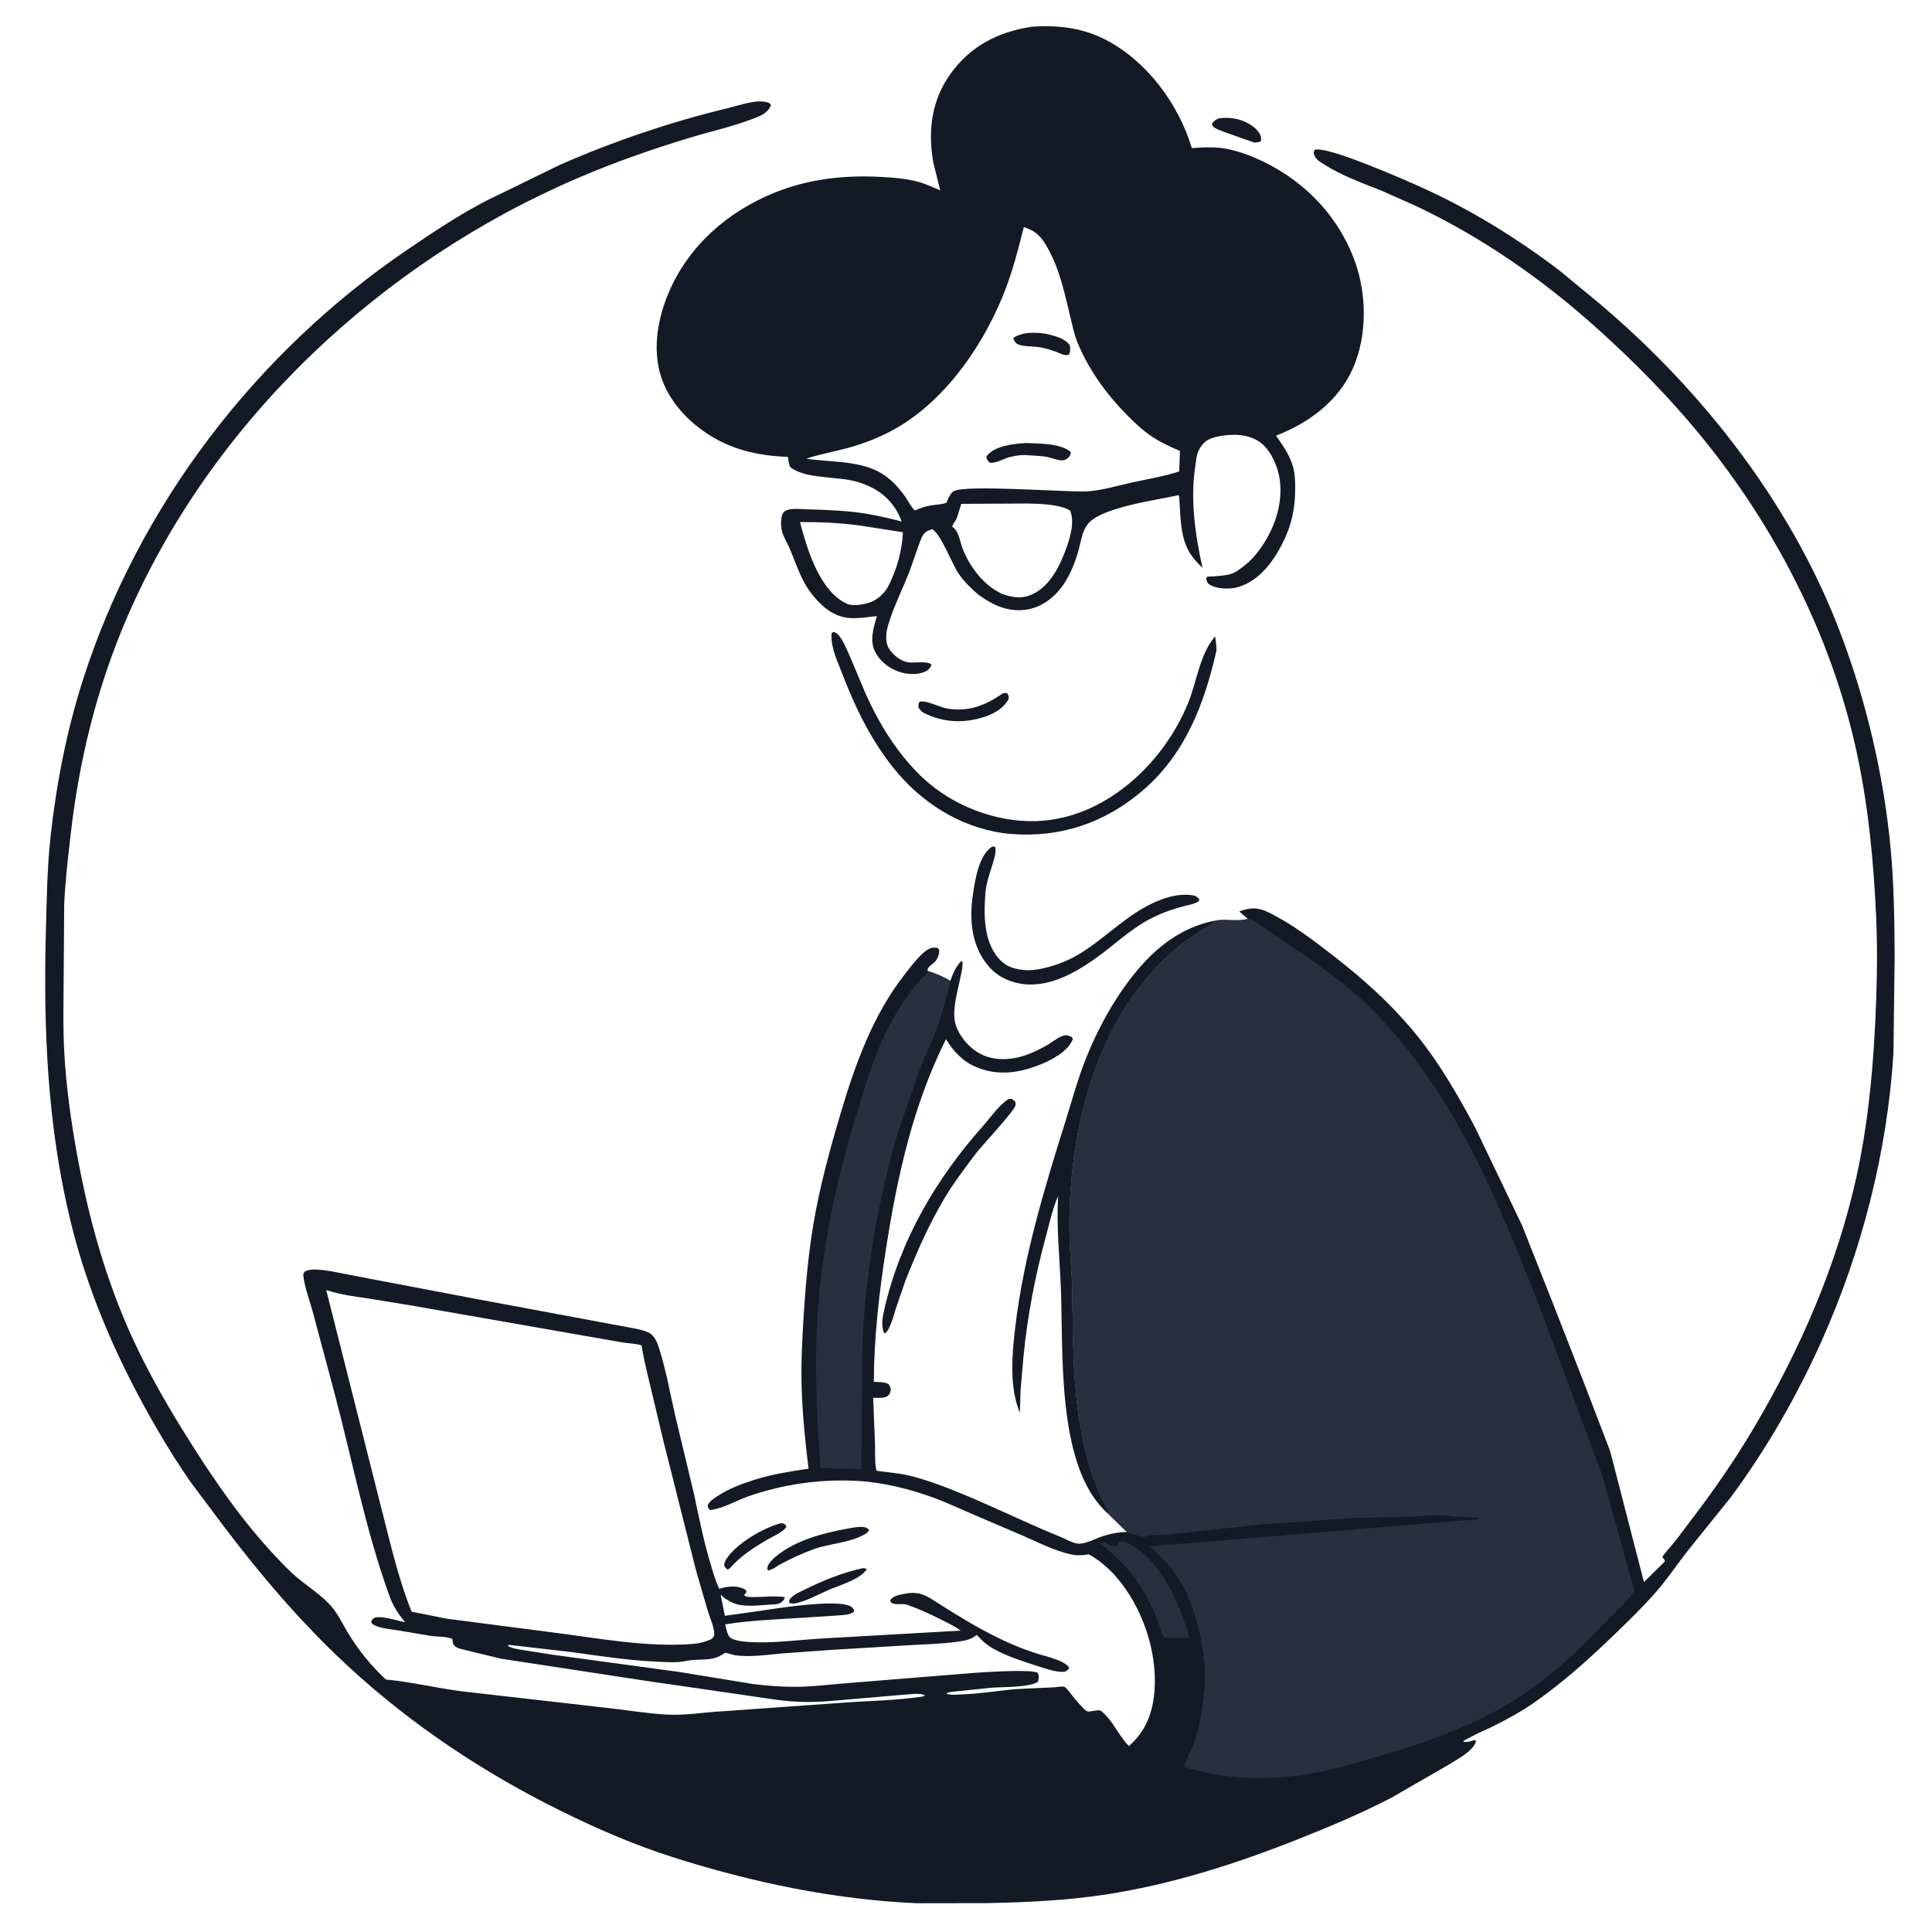 <?xml version="1.0" encoding="utf-8" ?>
<svg xmlns="http://www.w3.org/2000/svg" xmlns:xlink="http://www.w3.org/1999/xlink" width="512" height="512">
	<path fill="#141A25" transform="scale(0.667 0.667)" d="M310.07 605.252C310.347 605.237 310.799 605.196 311.062 605.256C311.893 605.447 312.076 605.901 312.479 606.562C311.364 608.643 307.166 610.376 305.067 611.601C302.295 613.221 299.525 614.946 296.918 616.818C294.393 618.633 292.067 620.718 290.025 623.062L289.119 623.619C288.298 623.118 288.193 622.793 287.719 621.938C287.853 621.045 288.052 620.231 288.55 619.461C292.543 613.289 303.113 607.114 310.07 605.252Z"/>
	<path fill="#141A25" transform="scale(0.667 0.667)" d="M484.224 47.033C486.285 46.732 488.24 46.774 490.301 47.087C493.897 47.633 498.218 49.706 500.294 52.797C500.986 53.828 501.218 54.844 500.982 56.062C499.896 56.677 499.413 56.585 498.188 56.589L487.035 52.663C485.584 52.094 483.834 51.565 482.533 50.704C481.715 50.163 481.729 50.035 481.571 49.125C482.472 47.868 482.81 47.697 484.224 47.033Z"/>
	<path fill="#141A25" transform="scale(0.667 0.667)" d="M342.818 623.062C343.472 623.065 343.829 623.196 344.438 623.409L344.172 623.817C341.193 627.749 333.545 629.821 329.155 631.743C324.718 633.686 320.359 636.222 315.562 637.137L313.667 636.938C313.556 636.261 313.397 636.15 313.776 635.527C314.945 633.607 317.868 632.498 319.819 631.524C327.041 627.919 334.919 624.779 342.818 623.062Z"/>
	<path fill="#141A25" transform="scale(0.667 0.667)" d="M398.463 275.438C399.051 275.316 399.478 275.328 400.071 275.355C400.801 276.379 400.797 276.426 400.767 277.688C398.952 281.208 395.122 283.498 391.443 284.725C382.98 287.549 374.624 287.158 366.711 283.074C365.853 282.466 365.477 281.925 364.913 281.062C364.91 279.975 364.834 279.683 365.396 278.774C368.376 278.214 373.147 280.976 376.372 281.516C384.822 282.931 391.662 280.266 398.463 275.438Z"/>
	<path fill="#141A25" transform="scale(0.667 0.667)" d="M339.613 606.847C340.472 606.714 341.35 606.673 342.22 606.67C343.588 606.666 344.388 606.927 345.36 607.875C344.749 609.005 343.846 609.474 342.73 610.055C337.068 613.003 329.54 613.287 323.438 615.468C318.598 617.197 314.153 619.321 309.622 621.733C308.289 622.596 306.643 623.789 305.062 623.974L304.861 623.062C304.981 622.38 305.106 621.899 305.512 621.323C306.996 619.217 309.248 617.54 311.373 616.132C319.412 610.806 330.2 608.413 339.613 606.847Z"/>
	<path fill="#141A25" transform="scale(0.667 0.667)" d="M400.681 436.688L401.302 436.575C402.304 436.579 402.779 437.193 403.46 437.812C403.464 438.25 403.528 438.691 403.473 439.125C403.199 441.291 390.048 455.209 387.651 458.408C383.305 464.21 378.888 469.948 375.188 476.199C369.043 486.578 364.25 497.451 359.809 508.64L355.97 519.791C355.03 522.877 354.281 525.838 352.688 528.671L351.695 529.768L351.188 529.508C349.969 526.519 350.717 522.994 351.423 519.932C357.751 492.463 371.939 468.343 390.508 447.439C393.552 444.012 396.797 439.118 400.681 436.688Z"/>
	<path fill="#141A25" transform="scale(0.667 0.667)" d="M393.896 336.562L394.88 336.284L395.438 336.648C395.822 338.824 395.093 340.871 394.484 342.938C393.397 346.628 391.892 350.592 391.56 354.438C390.831 362.879 390.734 373.881 396.7 380.693C399.446 383.829 402.284 384.879 406.312 385.35C409.958 385.776 413.314 385.1 416.815 384.143C421.271 382.925 425.512 381.115 429.439 378.665C439.988 372.083 448.27 362.793 459.99 357.962C464.025 356.299 468.335 355.177 472.74 355.569C474.513 355.727 475.476 356.003 476.578 357.375L476.022 358.275C474.678 358.931 473.505 359.357 472.033 359.629C465.861 361.106 460.034 363.175 454.555 366.435C448.617 369.968 443.502 374.587 438.022 378.752C429.282 385.396 417.619 392.614 406.092 390.92C400.209 390.055 395.274 387.372 391.688 382.542C385.718 374.502 385.145 364.575 386.616 354.984C387.515 349.116 388.882 340.235 393.896 336.562Z"/>
	<path fill="#141A25" transform="scale(0.667 0.667)" d="M331.115 251.062C332.313 251.382 332.79 251.8 333.562 252.813C335.163 254.912 336.369 257.836 337.446 260.25L343.938 275.625C345.978 280.126 348.36 284.903 350.9 289.126C355.778 297.235 362.037 305.353 369.333 311.416C381.567 321.583 398.744 327.458 414.654 326.067C440.529 323.805 462.663 302.58 472.087 279.238C475.615 270.497 476.609 260.173 482.776 252.836C483.109 254.772 483.292 256.545 483.311 258.514C478.503 279.722 470.92 299.628 453.944 314.15C438.989 326.944 421.25 332.954 401.621 331.335C384.116 329.89 367.984 320.418 356.726 307.203C346.473 295.169 339.834 281.279 334.22 266.636C332.391 261.865 329.969 256.832 330.396 251.637L331.115 251.062Z"/>
	<path fill="#141A25" transform="scale(0.667 0.667)" d="M440.583 601.735C439.432 600.77 438.424 599.694 437.422 598.577C420.077 579.226 422.446 537.225 421.518 512.438C421.052 500.014 419.692 487.654 420.399 475.192C418.129 480.48 417.006 485.904 415.501 491.429C411.313 506.802 408.268 522.674 406.692 538.54L405.502 552.188L405.2 561.331C404.212 558.78 403.5 556.311 403.015 553.616C401.475 545.066 402.387 535.627 403.409 527.058C406.71 499.38 414.87 472.437 423.196 445.908C425.946 437.144 428.295 428.326 431.764 419.793C435.468 410.681 440.164 401.601 445.777 393.507C455.157 379.981 466.641 368.677 483.41 365.676L483.073 366.085C482.063 367.248 480.153 368.005 478.839 368.812L471.274 373.82C467.008 376.886 463.165 380.549 459.544 384.344C432.575 412.619 423.826 455.907 425.019 493.861L425.976 509.663C426.384 529.478 425.95 549.641 429.735 569.202C430.859 575.012 432.194 580.733 434.155 586.323C435.115 589.06 436.122 591.782 437.328 594.422C438.348 596.653 440.399 599.334 440.583 601.735Z"/>
	<path fill="#141A25" transform="scale(0.667 0.667)" d="M409.917 10.625C420.562 9.881 430.543 11.074 440.055 16.198C456.132 24.86 468.346 41.564 473.541 58.843C478.566 58.466 483.747 58.23 488.689 59.407L489.375 59.577C492.439 60.313 495.416 61.341 498.316 62.575C516.385 70.268 530.456 83.86 537.718 102.226C543.104 115.845 543.461 133.018 537.474 146.494C531.725 159.438 519.843 168.164 506.989 173.083C509.561 176.886 511.994 180.108 513.466 184.528C514.536 187.741 514.612 190.842 514.599 194.201C514.57 201.986 513.234 208.553 509.703 215.578C505.921 223.105 500.552 230.512 492.188 233.18C488.939 234.217 483.614 234.111 480.644 232.312C479.615 231.69 479.507 230.935 479.184 229.875C479.331 229.653 479.388 229.331 479.625 229.208C480.018 229.003 481.454 229.073 481.964 229.032C484.068 228.864 486.216 228.719 488.279 228.263C490.822 227.7 492.796 226.014 494.793 224.438C496.913 222.764 498.643 220.818 500.254 218.653C506.325 210.497 509.998 200.026 508.355 189.855C507.558 184.916 504.568 178.249 500.25 175.434C495.261 172.182 488.737 172.311 483.164 173.601C480.326 174.258 478.361 175.357 476.83 177.927L476.529 178.453C475.401 180.398 475.326 182.539 474.985 184.713C472.813 198.527 474.839 212.087 477.761 225.62C475.56 223.473 473.495 221.241 472.052 218.494C469.158 212.99 469.047 205.829 468.643 199.732C468.588 198.908 468.688 197.369 468.22 196.742C459.639 198.702 436.839 201.611 432.008 208.482L431.713 208.916C429.857 211.55 429.347 215.812 428.447 218.91C427.124 223.459 425.364 228.007 422.72 231.97C419.375 236.984 414.279 241.116 408.223 242.155C400.828 243.424 394.568 240.53 388.762 236.285C385.788 233.742 382.915 230.973 380.732 227.701C378.164 223.853 373.782 212.025 370.312 210.23C369.367 210.595 368.279 210.968 367.517 211.659C366.436 212.641 365.882 214.334 365.353 215.667L361.221 227.432C358.703 233.727 355.622 239.903 353.508 246.345C352.727 248.728 352.051 250.951 352.114 253.5C352.179 256.153 352.968 257.808 354.792 259.688C356.466 261.412 358.445 262.754 360.859 263.151C363.193 263.536 368.401 262.471 370.038 264L369.981 264.388C369.739 265.271 369.004 266.023 368.232 266.484C365.498 268.118 361.492 268.056 358.5 267.284C354.014 266.125 350.052 263.322 347.821 259.204C345.367 254.673 347.053 249.366 348.412 244.778C344.68 245.159 340.523 245.911 336.798 245.477C330.897 244.79 326.376 240.766 322.782 236.323C318.149 230.595 316.376 223.911 313.483 217.312C312.623 215.351 311.314 213.348 310.752 211.287C310.304 209.647 310.232 207.746 310.446 206.062C310.597 204.87 310.884 203.775 311.929 203.06C313.903 201.709 318.492 202.307 320.797 202.371C328.548 202.587 336.394 202.855 344.062 204.091C348.886 204.869 353.559 205.988 358.282 207.219C355.047 198.647 348.901 193.755 340.084 191.296C336.321 190.247 331.858 190.074 327.957 189.613C323.141 189.043 318.355 188.612 314.237 185.817C313.409 185.255 313.249 182.584 313.046 181.521C305.094 181.268 297.096 180.003 289.707 176.942C278.649 172.361 268.065 163.287 263.51 152.044C258.866 140.58 260.966 127.417 265.651 116.331C273.534 97.677 289.112 84.094 307.678 76.566C321.174 71.094 335.514 69.492 349.955 70.289C354.956 70.565 360.022 70.936 364.875 72.25C367.835 73.051 370.736 74.438 373.564 75.629L370.795 64.481L370.709 63.885L370.605 63.252C368.678 51.01 370.418 39.261 377.815 29.109C385.852 18.081 396.72 12.653 409.917 10.625ZM406.794 90.195C404.671 98.534 402.573 106.846 399.498 114.902C391.509 135.832 376.712 157.784 357.183 169.501C351.091 173.156 343.789 176.097 336.951 177.959C331.43 179.463 325.808 180.432 320.369 182.227C329.802 183.715 340.583 182.91 349.21 187.483C353.364 189.684 356.646 193.187 359.392 196.943C360.721 198.76 361.843 201.31 363.476 202.797C365.439 202.01 367.349 201.258 369.438 200.874C371.612 200.475 373.941 200.479 376.037 199.783L376.239 199.272C376.801 197.87 377.357 196.73 378.34 195.562L378.955 195.164C383.432 192.458 423.657 195.597 431.625 195.232C437.472 194.964 443.667 193.049 449.384 191.784C455.697 190.387 462.45 189.317 468.566 187.281L468.539 186.766L468.809 179.147C464.817 177.449 461.094 175.755 457.486 173.316C453.823 170.839 450.738 167.879 447.638 164.75C439.595 156.631 432.366 146.611 428.051 135.953C426.79 132.836 426.164 129.615 425.368 126.365C423.139 117.263 421.384 108.312 417.01 99.925C415.067 96.197 412.996 92.79 408.944 91.054L406.794 90.195ZM408.507 200.052L381.923 200.188L380.474 204.89C380.189 206.061 379.76 206.735 379.062 207.697C378.696 208.201 378.498 208.659 378.312 209.25L378.82 209.648C381.045 211.447 381.402 215.232 382.427 217.865C385.318 225.288 390.659 232.358 397.944 235.884C402.109 237.408 405.855 238.082 410.062 236.165C417.362 232.841 421.203 224.621 423.769 217.494C425.282 213.291 427.013 207.134 425.173 202.875C421.146 200.35 413.201 200.174 408.507 200.052ZM317.843 207.427C320.55 217.779 325.29 233.549 335.086 239.153L336 239.631L336.366 239.83C338.794 241.041 343.661 240.157 346.062 239.188C348.818 238.075 351.086 235.94 352.644 233.446C356.234 226.634 358.375 219.188 358.755 211.47L341.233 208.734C333.546 207.726 325.585 207.384 317.843 207.427Z"/>
	<path fill="#141A25" transform="scale(0.667 0.667)" d="M407.179 132.46C410.574 131.984 414.263 132.195 417.574 133.095C420.146 133.793 423.738 134.902 425.102 137.36C425.258 138.702 425.262 139.527 424.823 140.812C423.787 141.299 423.363 141.073 422.255 140.88C418.934 139.399 415.488 138.217 411.856 137.807C409.635 137.557 406.907 137.693 404.801 136.932C403.545 136.478 403.141 135.75 402.62 134.625L402.872 134.062C404.253 133.221 405.637 132.866 407.179 132.46Z"/>
	<path fill="#141A25" transform="scale(0.667 0.667)" d="M407.582 176.024C412.567 176.226 421.607 176.084 425.438 179.627C425.447 180.712 425.112 181.27 424.242 181.997C423.794 182.371 423.095 182.799 422.498 182.882C420.644 183.142 417.619 181.808 415.685 181.488C413.448 181.118 411.105 181.052 408.842 180.899C406.603 180.593 403.342 181.015 401.163 181.595C399.033 182.162 395.231 184.335 393.188 183.793C392.3 182.897 392.193 182.72 391.879 181.5L392.123 181.113C395.322 177.038 402.873 176.322 407.582 176.024Z"/>
	<path fill="#141A25" transform="scale(0.667 0.667)" d="M495.777 365.09L492.363 362.106C496.904 360.56 499.668 360.378 504.05 362.524C513.366 367.087 522.18 373.839 530.356 380.202C541.673 389.009 552.378 398.633 561.572 409.677C571.33 421.399 579.018 434.623 586.136 448.059L604.743 486.862L617.852 519.989L630.164 551.56L639.727 576.518L653.17 628.587L661.45 620.438C661.391 619.3 660.649 619.255 660.509 618.562C660.48 618.42 662.46 615.97 662.723 615.68C665.987 612.068 668.653 608.191 671.604 604.348C680.707 592.498 689.189 580.234 696.801 567.375C715.187 536.316 729.998 502.409 737.71 467.062C741.881 447.945 743.854 428.813 744.895 409.312C745.701 394.205 746.096 378.916 745.407 363.789C744.392 341.491 742.205 319.19 737.361 297.375C727.262 251.887 705.086 208.973 675.618 172.989C663.295 157.941 649.565 144.014 635.129 130.991C613.216 111.222 589.043 94.323 562.312 81.717L548.995 75.801C541.13 72.662 532.912 69.741 525.764 65.132C523.695 63.797 522.4 63.073 521.891 60.562L522.311 59.541C527.044 57.733 558.126 71.472 563.922 74.062C583.844 82.968 602.172 94.281 619.565 107.438L630.095 116.144C673.383 151.258 710.759 198.106 730.81 250.417C741.408 278.065 748.446 307.808 751.196 337.312C752.513 351.443 752.695 365.527 752.774 379.71L752.305 418.305C749.889 457.485 739.796 497 723.748 532.807C713.962 554.642 701.923 575.618 687.699 594.874L671.193 615.375C666.95 620.667 663.159 626.432 658.755 631.585C653.291 637.98 647.048 644.025 640.988 649.857C631.166 659.308 621.127 668.338 609.953 676.187C604.547 679.984 598.678 683.188 592.767 686.114C590.234 687.367 587.583 688.322 585.137 689.744C583.886 690.472 582.443 690.919 581.346 691.875C582.173 692.363 583.521 692.016 584.434 691.786L585.997 691.312L586.467 691.875C585.199 695.897 578.844 699.078 575.353 701.266L552.979 714.185C541.015 720.408 528.545 725.664 516.021 730.638C491.31 740.45 465.807 748.654 439.468 752.703C423.824 755.108 408.046 755.813 392.246 756.144L364.363 756.189C331.543 754.789 298.583 747.845 267.33 737.895C252.073 733.038 237.441 726.682 223.089 719.624C192.569 704.615 163.578 685.341 138.552 662.253C120.104 645.234 103.493 625.798 88.415 605.772L75.547 588.586C66.921 576.1 59.246 562.826 52.33 549.328C41.938 529.046 33.581 507.841 28.149 485.689C18.815 447.631 17.183 408.756 18.233 369.75C18.567 357.31 18.723 344.984 20.067 332.594C22.347 311.575 26.573 289.951 33.044 269.819C55.257 200.713 101.696 140.135 161.625 99.352C171.881 92.373 182.446 85.289 193.504 79.615L222.518 65.457C243.928 56.069 266.799 48.313 289.537 42.881C293.895 41.84 300.38 39.373 304.825 40.659C305.758 40.929 305.868 41.016 306.324 41.812C305.211 44.44 303.21 45.574 300.651 46.608C292.051 50.082 282.81 52.075 273.945 54.761C259.015 59.284 244.342 64.439 229.99 70.562C152.039 103.818 84.751 166.565 50.779 244.646C38.52 272.821 31.311 302.346 27.93 332.812C26.953 341.617 25.851 350.584 25.506 359.438L25.326 384.856C25.294 396.022 24.921 407.437 25.561 418.576C26.337 432.099 28.252 445.763 30.688 459.078C34.565 480.277 39.807 500.281 47.793 520.338C55.176 538.881 64.761 555.857 75.386 572.688C85.663 588.967 96.346 604.4 109.564 618.472C112.238 621.318 115.076 624.315 118.076 626.812C122.468 630.468 127.617 633.721 131.436 637.985C134.21 641.082 136.135 645.267 138.286 648.814C142.472 655.72 147.419 661.799 153.326 667.302C163.402 668.251 173.489 670.707 183.562 672.001L241.079 678.562C248.94 679.424 256.922 680.774 264.806 681.231C272.554 681.679 280.052 680.226 287.756 679.878L336.75 676.382C346.492 675.734 356.127 675.568 365.815 674.181C366.529 674.079 366.994 674.016 367.502 673.498C365.097 672.573 361.567 673.188 359.004 673.356L339.639 674.997C332.384 675.65 324.769 676.466 317.49 676.158C310.042 675.843 302.495 674.416 295.113 673.395L256.531 667.805L199.081 659.027L184.995 655.622C183.511 655.197 181.039 654.889 180.185 653.384C179.86 652.811 179.808 651.839 179.726 651.188C177.378 650.134 174.059 650.344 171.478 650.021L157.886 647.735C155.221 647.283 149.659 646.898 147.73 645L147.497 644.062C148.064 643.273 148.495 642.713 149.535 642.58C152.692 642.179 157.565 643.894 160.732 644.469L160.841 644.282L160.54 643.943C158.17 641.216 156.122 637.871 154.879 634.47C145.207 608.005 139.936 579.833 132.676 552.644L124.214 521.042C122.925 516.27 120.952 511.362 120.464 506.438C120.858 505.479 120.801 505.245 121.821 504.868C124.476 503.884 129.07 504.736 131.878 505.145L148.55 508.374L189.609 516.175L239.157 525.411L250.067 527.438C252.576 527.916 255.263 528.307 257.593 529.404C260.227 530.643 261.22 533.641 262.04 536.25C264.723 544.782 266.293 553.864 268.306 562.588L275.744 593.625C277.631 602.554 279.418 611.491 281.992 620.25C283.096 624.007 284.075 627.734 285.786 631.273L286.337 631.098C289.143 630.228 292.858 629.92 295.551 631.293L296.438 631.829L296.555 632.625L295.635 633.75C296.281 634.469 297.003 634.46 297.938 634.502C302.616 634.714 307.117 633.891 311.812 634.558C311.671 635.557 311.12 636.068 310.312 636.684C309.172 637.553 307.342 637.45 305.948 637.54C301.969 637.795 297.581 638.367 293.646 637.602C290.929 637.073 288.285 635.477 286.297 633.595L288.018 641.972L299.546 640.379C306.418 639.403 333.712 634.75 338.438 638.56C338.807 638.858 339.125 639.372 339.387 639.75C339.157 640.576 339.388 640.372 338.755 640.733C337.238 641.597 335.196 641.655 333.493 641.81L323.413 642.473L305.263 643.585C299.569 643.967 293.765 644.454 288.139 645.4C288.504 646.879 288.942 649.792 290.225 650.721C292.366 652.27 298.076 652.471 300.75 652.522C308.895 652.677 317.017 651.604 325.137 651.089L381.663 647.871C379.506 646.206 376.891 645.005 374.469 643.764C369.903 641.425 365.357 639.337 360.51 637.635C358.368 636.882 355.858 637.959 354.036 636.732L353.679 635.812C354.577 634.372 356.291 633.921 357.862 633.548C362.755 632.386 365.898 632.619 370.21 635.377C383.626 643.957 397.46 652.558 412.825 657.252C415.758 658.149 423.724 659.953 424.842 662.812C424.077 663.586 423.598 664.206 422.438 664.249C419.218 664.367 415.209 662.909 412.185 661.938C406.393 660.079 400.395 658.205 395.049 655.264C393.474 654.397 391.916 653.303 390.562 652.12C390.204 651.807 388.246 649.657 388.007 649.608C387.849 649.575 387.755 649.807 387.626 649.904C385.271 651.681 382.679 651.987 379.828 652.364C373.667 653.177 367.378 653.317 361.177 653.676L329.89 655.556L311.024 656.914C305.047 657.439 298.113 658.519 292.164 657.672C291.38 657.561 290.664 657.287 289.909 657.072L288.107 656.648L287.595 657.006C282.64 660.442 277.958 658.773 272.462 659.956C268.909 660.72 264.822 660.379 261.197 660.217C249.787 659.709 238.467 657.978 227.166 656.415L202.559 653.572C201.951 653.515 202.224 653.426 201.767 653.916C203.543 655.023 205.72 655.213 207.75 655.589L219.562 657.444L269.961 664.312L299.269 669.106C304.737 669.776 310.174 670.202 315.685 670.205C322.817 670.208 329.811 669.251 336.912 668.715L387.17 664.654C390.561 664.416 410.388 663.064 412.312 664.692C412.379 664.748 412.606 665.383 412.64 665.532C412.83 666.356 412.555 667.367 412.407 668.19C409.013 670.493 398.468 670.229 394.17 670.538L381.344 671.863C379.584 672.122 377.763 671.991 376.123 672.748L376.125 672.966C378.091 673.637 380.283 673.266 382.33 673.202C389.669 672.974 396.833 671.661 404.117 671.082L418.875 670.395C419.87 670.343 422.24 669.843 423.031 670.281C423.818 670.717 424.897 672.249 425.486 672.997C426.943 674.845 428.398 676.616 430.043 678.305C430.507 678.781 431.28 679.658 431.899 679.897C433.307 680.439 436.346 678.823 437.667 679.927C442.286 683.79 444.364 689.468 448.512 693.729C455.204 687.968 458.045 680.463 458.701 671.767C459.895 655.944 453.749 638.244 443.329 626.333C440.51 623.11 436.371 619.569 432.605 617.553C429.938 617.981 427.932 618.143 425.253 617.537C418.854 616.091 412.529 612.838 406.528 610.223L384.706 600.857C380.155 598.901 375.605 596.76 370.948 595.071C361.408 591.612 350.945 588.962 340.769 588.395C326.104 587.579 311.355 589.642 297.473 594.468C292.5 596.197 287.418 599.299 282.188 599.988C281.225 599.164 281.323 599.213 281.224 597.938C282.092 596.3 283.515 595.435 285.022 594.446C289.653 591.407 294.939 589.436 300.206 587.803C307.035 585.687 314.189 584.577 321.244 583.547C319.951 572.934 318.857 562.418 318.524 551.715C318.201 541.355 318.758 531.187 319.435 520.866C320.185 509.439 321.22 498.25 323.084 486.938C325.579 471.795 329.708 456.713 334.094 442.021C339.799 422.91 346.776 403.395 359.184 387.502C361.19 384.934 366.894 377.049 370.312 376.581C371.071 376.477 371.898 376.567 372.658 376.631C373.289 377.547 373.265 377.697 373.063 378.807C372.886 379.778 372.46 380.858 371.886 381.665C371.098 382.774 367.837 384.447 368.64 385.826C371.827 386.789 374.727 387.968 377.557 389.74C378.625 386.83 379.592 384.437 381.68 382.069L382.378 381.867C382.587 384.446 381.871 386.963 381.345 389.47C380.284 394.522 378.382 401.162 379.466 406.227C380.277 410.015 383.236 414.005 386.164 416.452C390.579 420.141 395.6 421.231 401.25 420.672C406.55 420.148 412.008 417.616 416.535 414.938C418.608 413.711 420.799 411.692 423.254 411.337C424.168 411.205 425.016 411.654 425.812 412.031L426.279 412.875C424.172 417.856 418.092 421.036 413.297 422.971C404.944 426.343 396.407 427.56 387.884 423.979C382.457 421.699 378.941 417.805 375.848 412.905C362.807 438.933 356.511 467.376 352.061 495.938C349.325 513.503 347.248 531.23 347.188 549.028C349.098 549.137 351.373 548.983 353.062 549.947C353.648 550.893 354.045 551.472 353.837 552.627C353.654 553.645 353.088 554.531 352.125 554.959C350.74 555.575 348.441 555.365 346.921 555.357L347.647 573.375C347.78 576.831 347.458 581.001 348.242 584.346L357.932 585.605C362.821 586.447 367.898 588.06 372.562 589.751C389.179 595.778 404.984 604.005 421.371 610.642C423.134 611.356 426.499 613.231 428.357 613.331C431.411 613.496 435.148 611.33 438.019 610.391C440.989 609.419 444.658 608.648 447.767 608.725L440.583 601.735C440.399 599.334 438.348 596.653 437.328 594.422C436.122 591.782 435.115 589.06 434.155 586.323C432.194 580.733 430.859 575.012 429.735 569.202C425.95 549.641 426.384 529.478 425.976 509.663L425.019 493.861C423.826 455.907 432.575 412.619 459.544 384.344C463.165 380.549 467.008 376.886 471.274 373.82L478.839 368.812C480.153 368.005 482.063 367.248 483.073 366.085L483.41 365.676C487.451 365.145 491.989 366.211 495.777 365.09ZM129.619 512.553L150.583 595.572C154.552 610.711 157.696 625.747 163.547 640.352L177.398 643.113L219.344 648.562C237.623 650.865 256.859 654.608 275.336 653.157C277.808 652.963 280.193 652.338 282.461 651.343C283.247 650.657 283.716 650.44 283.76 649.312C283.863 646.635 282.025 642.696 281.235 640.125L276.525 623.883L263.65 572.786L257.405 546.581C256.527 542.571 255.455 538.66 254.939 534.577C252.888 533.81 250.14 533.798 247.926 533.456L234.759 531.175L163.594 518.718L146.812 515.98C141.013 515.148 135.207 514.408 129.619 512.553Z"/>
	<path fill="#141A25" transform="scale(0.667 0.667)" d="M470.653 701.898C471.553 704.633 473.69 707.097 475.348 709.436C472.27 709.062 466.974 708.528 464.337 706.894C466.424 705.139 468.493 703.423 470.298 701.371L470.666 700.948L470.653 701.898Z"/>
	<path fill="#282F3E" transform="scale(0.667 0.667)" d="M444.675 612.562C445.841 612.343 446.658 612.317 447.731 612.868C461.489 619.945 468.55 636.679 472.559 650.708L463.688 650.751L463.065 650.653C461.851 650.463 460.955 646.591 460.507 645.375C455.736 632.452 448.438 621.539 437.17 613.5L437.438 613.113L439.125 612.842L439.429 613.313C440.889 613.85 442.049 614.336 443.625 614.434C444.442 613.78 444.401 613.592 444.675 612.562Z"/>
	<path fill="#282F3E" transform="scale(0.667 0.667)" d="M368.64 385.826C371.827 386.789 374.727 387.968 377.557 389.74C376.189 395.769 374.562 401.975 372.515 407.809C370.6 413.264 367.992 418.493 365.826 423.853L356.971 449.21C348.705 477.092 343.812 506.283 342.583 535.357L342.251 583.818L325.987 583.167C324.643 564.79 323.692 546.598 324.538 528.158C325.84 499.794 331.357 472.42 339.549 445.294C343.169 433.307 346.534 421.317 352.094 410.032C355.289 403.547 359.148 397.417 363.585 391.708C364.969 389.927 367.441 388.11 368.458 386.249L368.64 385.826Z"/>
	<path fill="#282F3E" transform="scale(0.667 0.667)" d="M495.777 365.09C497.365 365.328 498.69 366.27 500.044 367.089C502.998 368.877 505.798 370.99 508.644 372.952C518.315 379.619 528.26 386.136 537.197 393.773C547.105 402.241 555.845 412.236 563.574 422.694C585.483 452.339 599.074 487.116 612.428 521.155L636.468 585.832L642.028 605.625L649.373 632.14C646.065 636.889 641.111 641.001 637.125 645.242C626.706 656.329 614.854 667.277 601.928 675.376C586.248 685.2 568.454 691.624 550.799 696.886C541.03 699.798 531.147 702.852 521.09 704.61C507.269 707.026 492.59 707.291 478.847 704.176C476.114 703.556 473.216 703.062 470.653 701.898L470.666 700.948C471.776 698.199 473.203 695.631 474.232 692.838C476.478 686.743 477.51 680.723 478.168 674.285C478.405 671.97 478.853 669.437 478.809 667.125C478.53 652.783 474.691 635.432 465.938 623.808C463.264 620.258 460.014 617.522 456.923 614.368L587.438 603.62L587.54 603.141C584.705 602.718 581.843 602.894 579 602.631C576.115 602.365 573.372 601.985 570.439 602.046L558.167 602.722L537.082 603.126L512.062 604.941C506.984 605.333 501.723 605.47 496.687 606.189L463.416 609.745C461.121 609.973 457.295 609.633 455.317 610.464C454.167 610.946 449.595 609.451 448.286 608.936L447.767 608.725L440.583 601.735C440.399 599.334 438.348 596.653 437.328 594.422C436.122 591.782 435.115 589.06 434.155 586.323C432.194 580.733 430.859 575.012 429.735 569.202C425.95 549.641 426.384 529.478 425.976 509.663L425.019 493.861C423.826 455.907 432.575 412.619 459.544 384.344C463.165 380.549 467.008 376.886 471.274 373.82L478.839 368.812C480.153 368.005 482.063 367.248 483.073 366.085L483.41 365.676C487.451 365.145 491.989 366.211 495.777 365.09Z"/>
</svg>
